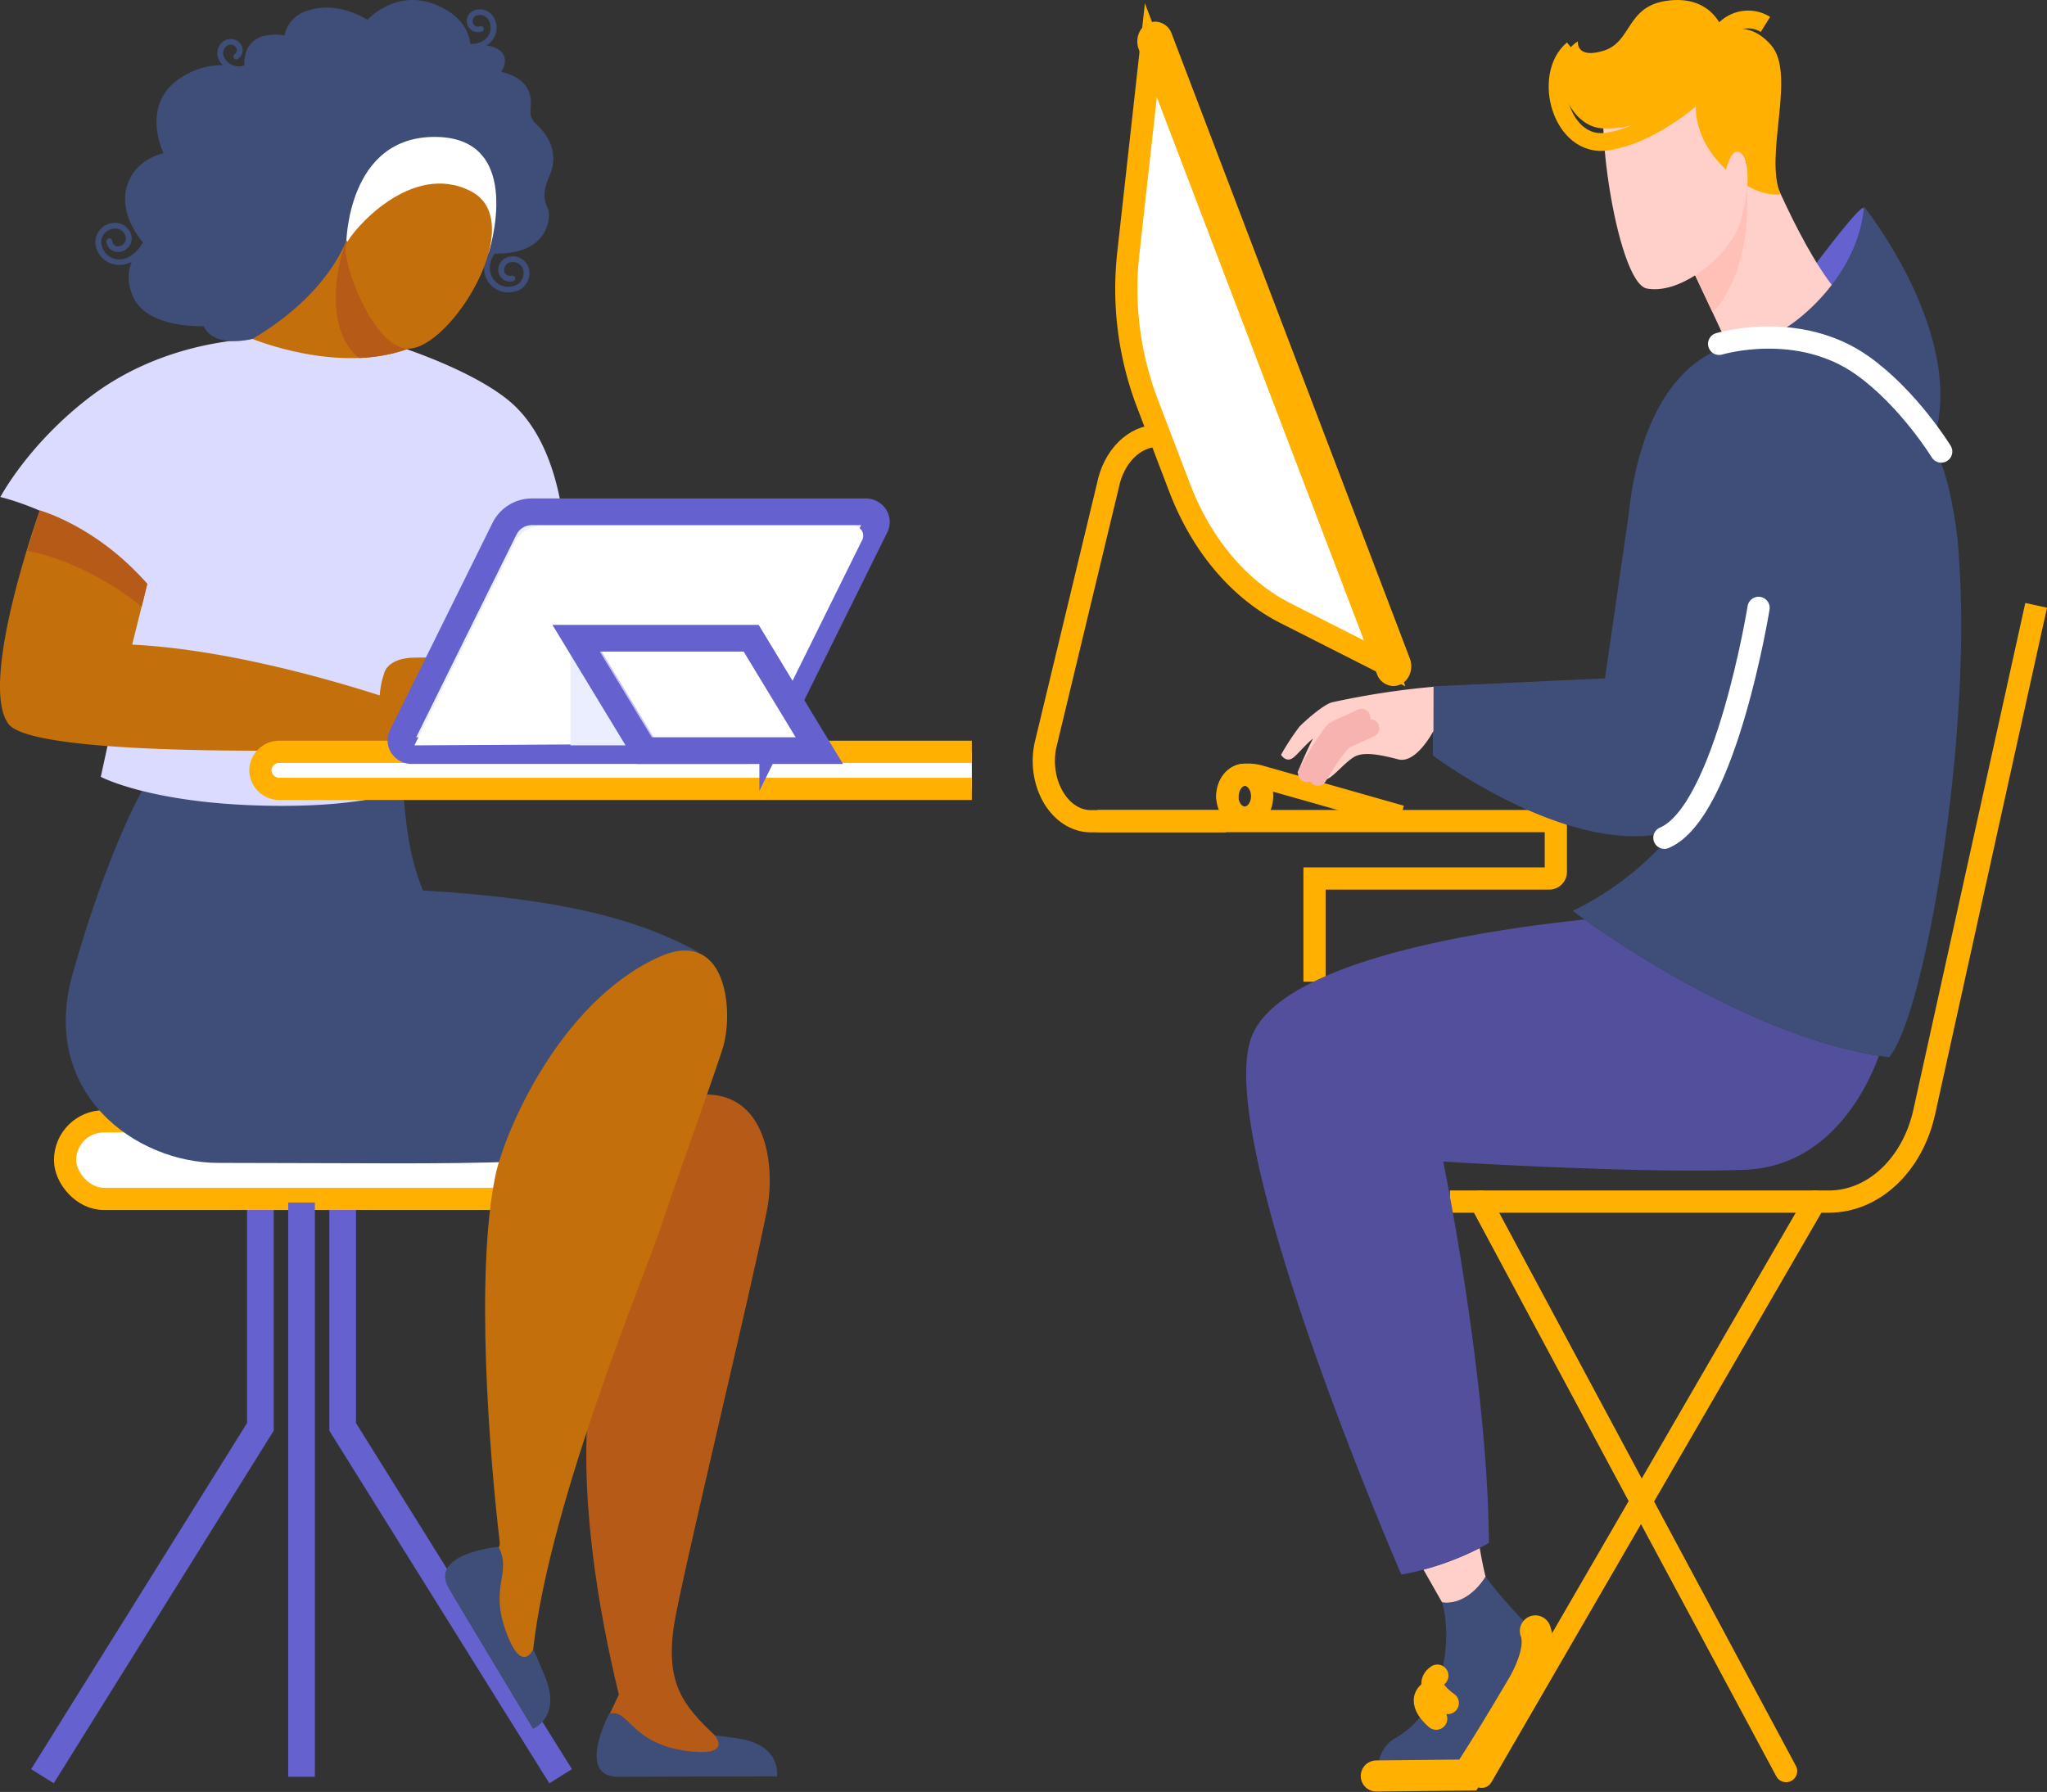 <svg xmlns="http://www.w3.org/2000/svg" width="460.612" height="403.301" viewBox="0 0 460.612 403.301">
  <rect x="0" y="0" width="460.612" height="403.301" fill="#333333" stroke="none"/>
  <g id="Group_6" data-name="Group 6" transform="translate(-1182 -202.057)">
    <g id="Layer_2" data-name="Layer 2" transform="translate(1182 202.057)">
      <g id="Слой_1" data-name="Слой 1" transform="translate(0 0)">
        <g id="_3" data-name="3">
          <g id="CHAIR" transform="translate(9.545 252.365)">
            <path id="Path_205" data-name="Path 205" d="M77.868,849.77v51.3L28.82,979.7" transform="translate(-28.82 -832.306)" fill="none" stroke="#6562cf" stroke-miterlimit="10" stroke-width="6"/>
            <path id="Path_206" data-name="Path 206" d="M232.82,849.77v51.3L281.868,979.7" transform="translate(-165.259 -832.306)" fill="none" stroke="#6562cf" stroke-miterlimit="10" stroke-width="6"/>
            <rect id="Rectangle_1095" data-name="Rectangle 1095" width="106.418" height="17.464" rx="8.732" transform="translate(5.097)" fill="#fff" stroke="#ffb000" stroke-miterlimit="10" stroke-width="5"/>
            <line id="Line_1" data-name="Line 1" y2="129.239" transform="translate(58.304 18.28)" fill="none" stroke="#6562cf" stroke-miterlimit="10" stroke-width="6"/>
          </g>
          <g id="WOMAN">
            <g id="RIGHT_HAND" data-name="RIGHT HAND" transform="translate(93.694 128.108)">
              <path id="Path_207" data-name="Path 207" d="M310.095,403.45s-1.851,17.391-.48,17.487c16.983,1.169,36.536,3.175,39.556,4.223,4.12,1.178,16.105,4.566,17.761,6.033,2.09,1.854,3.11,7.938,3.11,8.688s-1,4.706-1,4.706a2.823,2.823,0,0,1-2.921-2.934c-.056-3.563-3.477-4.261-5.792-4.922-.967-.276-3.312.181-3.55,1.556s3.438,2.54,4.127,3.442a3.32,3.32,0,0,1,.268,3.137l-6.726-2.445c-.994-.359-6.047-4.719-8.495-8.808,0,0-47.855,14.222-59.755,7.065-4.5-2.7-3.643-11.358-1.812-24.644Z" transform="translate(-282.907 -403.45)" fill="#b65a18"/>
            </g>
            <path id="SKIRT" d="M78.961,644c46.11.051,51.7.429,77.794-.686,0,0-1.408-12.485,2.749-22.465,12.221-29.34,27.9-24.1,27.9-24.1-11.489-6.281-26.912-11.981-62.358-14.057-3.494-8.764-3.809-16.007-4.478-22.469L61.9,560.14s-7.889,13.689-15.678,41.336C38.657,628.33,60.465,643.985,78.961,644Z" transform="translate(-29.883 -382.277)" fill="#3f4d79"/>
            <g id="LEGS" transform="translate(100.159 213.931)">
              <g id="LOWER_LEG" data-name="LOWER LEG" transform="translate(31.764 32.399)">
                <path id="LEG" d="M439.013,801.727c2.037-10.561-.354-28.346-16.976-25.7s-13.684,12.828-13.668,19.573c.046,19.411-6.819,29.213-9.064,45.915-3.1,23.069,1.888,50.926,6.369,69.3l-3.673,7.8s6.382,5.716,21.106,6.668,4.232-5.217,4.232-5.217c-7.2-6.8-11.148-11.692-9.293-24.622C419.374,886.182,435.88,817.982,439.013,801.727Z" transform="translate(-398.341 -775.764)" fill="#b65a18"/>
                <path id="SHOE" d="M408.185,1214.412s-7.548,14.133,1.987,14.159c4.077,0,35.767-.089,35.767-.089s1.235-7.256-9.22-8.608c-1.454-.187-4.779-.635-4.779-.635s3.838,4.423-4.726,3.7C412.891,1221.719,412.752,1212.961,408.185,1214.412Z" transform="translate(-403.029 -1075.017)" fill="#3f4d79"/>
              </g>
              <g id="UPPER_LEG" data-name="UPPER LEG">
                <path id="LEG-2" data-name="LEG" d="M364.069,675.292c15.178-7.011,17.1,11.349,14.744,19.916-.964,3.54-11.1,31.636-14.208,41.133s-26.518,65.151-28.922,98.188c-.026.359-3.53,8.91-11.975-15.658-3.133-9.123,5.233-8.1,4.759-12.114-2.285-19.319-5.58-60.347-.921-82.559C329.428,715.231,341.549,685.691,364.069,675.292Z" transform="translate(-316.19 -673.729)" fill="#c36f0b"/>
                <path id="SHOE-2" data-name="SHOE" d="M314.454,1096.36s-15.811,1.426-11.174,9.412c1.987,3.41,18.92,31.541,18.92,31.541s6.537-2.54,2.649-11.927c-.543-1.308-2.57-5.992-2.57-5.992s-2.318,5.252-5.534-2.388C311.848,1105.413,317.65,1102.6,314.454,1096.36Z" transform="translate(-302.429 -962.161)" fill="#3f4d79"/>
              </g>
            </g>
            <path id="BLOUSE" d="M96.908,338.772a310.879,310.879,0,0,1,10.982-40.263s2.51-1.207,19.563-9.526c0,0,.411-23.323-12.224-34.392-8.342-7.3-25.428-12.7-25.428-12.7l-32.84-1.68c-6.332.359-22.219,2.2-36.393,12.943C6.556,263.771.24,275.8.24,275.8s18.546,4.172,32.045,19.541L22.84,338.772s10.926,5.839,36.32,6.475C90.178,346.009,96.908,338.772,96.908,338.772Z" transform="translate(-0.16 -163.936)" fill="#dbdaff"/>
            <g id="LEFT_HAND" data-name="LEFT HAND" transform="translate(0 114.877)">
              <path id="Path_208" data-name="Path 208" d="M112.368,396.928c-.1,3.674-9.6.886-9.667,2.305a1.761,1.761,0,0,0,.331,1.4,2.1,2.1,0,0,1,.116,2.49c-.815,1.518,1.9,1.905,1.076,4.353s.45,2.137.609,4.652c.176,2.842-12.3,5.309-16.029,3.925a2.6,2.6,0,0,1-.96-.654c-5.2.178-80.053,2.566-85.971-5.6-6.8-9.364,7.067-48.017,7.067-48.017,13.207,4.693,24.2,16.531,24.2,16.531l-3.4,13.67c20.692,1.029,43.808,7.621,55.7,11.431a19.628,19.628,0,0,1,.994-4.944c.295-1.172,1.716-3.433,6.68-3.55S112.425,395.01,112.368,396.928Z" transform="translate(0.002 -361.78)" fill="#c36f0b"/>
              <path id="Path_209" data-name="Path 209" d="M21.369,361.78s12.78,3.436,24.2,16.528l-1.262,5.135s-11.042-9.605-25.729-12.574Z" transform="translate(-12.426 -361.78)" fill="#b65a18"/>
            </g>
            <g id="HEAD" transform="translate(21.454)">
              <path id="HAIR" d="M166.962,39.6c-2.206,4.877-.51,6.506-.172,7.967.331,1.41.063,9.688-12.068,9.5a4.946,4.946,0,0,0-.97,4.6,4.167,4.167,0,0,0,5.11,2.724,3.03,3.03,0,0,0,2.179-3.744,2.325,2.325,0,0,0-1.146-1.388,2.5,2.5,0,0,0-1.835-.2,1.716,1.716,0,0,0-1.232,2.124,1.255,1.255,0,0,0,.619.75,1.348,1.348,0,0,0,.991.108.667.667,0,0,1,.82.437.632.632,0,0,1-.455.786,2.647,2.647,0,0,1-3.246-1.731,2.879,2.879,0,0,1,.272-2.274,3.1,3.1,0,0,1,1.871-1.422,3.757,3.757,0,0,1,4.61,2.461,4.29,4.29,0,0,1-3.07,5.315,5.788,5.788,0,0,1-1.5.2,5.425,5.425,0,0,1-5.239-3.81,6.124,6.124,0,0,1,.686-5.011c-13.661-.8-53.038,19.268-53.038,19.268S91.665,78.619,89.118,73.4c0,0-13.4.67-16.112-7.3a9.662,9.662,0,0,1-.06-7.176,5.776,5.776,0,0,1-2.384.7h-.331a5.369,5.369,0,0,1-5.445-4.912,4.386,4.386,0,0,1,4.236-4.541A3.686,3.686,0,0,1,72.96,53.54a3.04,3.04,0,0,1-2.934,3.153,2.589,2.589,0,0,1-2.772-2.369.646.646,0,0,1,.624-.672.654.654,0,0,1,.7.6,1.283,1.283,0,0,0,1.374,1.175,1.749,1.749,0,0,0,1.689-1.813,2.27,2.27,0,0,0-.8-1.592,2.469,2.469,0,0,0-1.742-.58,3.22,3.22,0,0,0-2.185,1.012,2.959,2.959,0,0,0-.8,2.2,4.075,4.075,0,0,0,4.365,3.721c1.9-.1,3.934-1.819,5-3.833-1.606-1.924-5.1-6.91-3.673-12.339,1.692-6.449,8.313-7.729,8.313-7.729s-5.961-12.019,5.3-17.8a16.589,16.589,0,0,1,8.048-2.013,5.824,5.824,0,0,1-.732-.921,3.3,3.3,0,0,1,.977-4.525,2.786,2.786,0,0,1,3.862.826,2.336,2.336,0,0,1-.7,3.21.681.681,0,0,1-.921-.168.619.619,0,0,1,.176-.883,1.086,1.086,0,0,0,.311-1.492,1.44,1.44,0,0,0-.927-.635,1.422,1.422,0,0,0-1.06.2,2.048,2.048,0,0,0-.593,2.82,3.7,3.7,0,0,0,4.461,1.619h0a8.075,8.075,0,0,1,.543-3.41,5.4,5.4,0,0,1,1.421-1.985,6.012,6.012,0,0,1,2.689-1.289,12.492,12.492,0,0,1,4.368-.064,7.281,7.281,0,0,1,5.09-5.528c7-2.432,13.578,2.039,13.578,2.039S132.043-2.279,140.693.81c7.5,2.683,8.352,7.764,8.448,9.053a4.861,4.861,0,0,0,3.077-.8,3.4,3.4,0,0,0,1.1-4.445A2.231,2.231,0,0,0,150.552,3.5a1.316,1.316,0,0,0-.732,1.826,1.178,1.178,0,0,0,1.47.587.673.673,0,0,1,.861.356.627.627,0,0,1-.371.826,2.523,2.523,0,0,1-3.219-3.344,2.631,2.631,0,0,1,1.507-1.432,3.585,3.585,0,0,1,4.464,1.765,4.591,4.591,0,0,1-1.53,6c-.079.057-.162.111-.248.165a5.835,5.835,0,0,1,3.358,1.372c1.865,1.953,0,4.553,0,4.553s4.663.813,6.147,4.23-.891,5.2,1.825,7.643S169.174,34.72,166.962,39.6Z" transform="translate(-64.78 -0.001)" fill="#3f4d79"/>
              <path id="HOOP" d="M235.27,121.125s.089-24.409,20.275-24.082,11.74,26.193,11.74,26.193Z" transform="translate(-178.807 -66.227)" fill="#fff"/>
              <g id="NECK" transform="translate(35.347 54.085)">
                <path id="Path_210" data-name="Path 210" d="M192.643,170.33s-3.958,12.133-21.133,22.186c0,0,19.344,8.049,35.105,2.2Z" transform="translate(-171.51 -170.33)" fill="#c36f0b"/>
                <path id="Path_211" data-name="Path 211" d="M244.521,194.976a36.118,36.118,0,0,1-11.174,2.1c-8.571-7.16-4.173-23.164-3.087-25.669.079-.184.2-.416.331-.689Z" transform="translate(-209.403 -170.596)" fill="#b65a18"/>
              </g>
              <path id="HEAD-2" data-name="HEAD" d="M234.943,143.685c-1.341,3.093,5.855,23.57,14,23.57,9.495,0,27.389-28.629,13.986-35.459S236.218,140.732,234.943,143.685Z" transform="translate(-178.48 -88.787)" fill="#c36f0b"/>
            </g>
          </g>
          <g id="TABLET" transform="translate(58.593 115.188)">
            <g id="TABLE" transform="translate(0 54.006)">
              <path id="Path_212" data-name="Path 212" d="M181.275,532.84H337.006v8.348H181.275a4.268,4.268,0,0,1-4.355-4.169h0a4.268,4.268,0,0,1,4.355-4.176Z" transform="translate(-176.92 -532.84)" fill="#fff"/>
              <path id="Path_213" data-name="Path 213" d="M337.006,541.2H181.275a4.268,4.268,0,0,1-4.355-4.172h0a4.268,4.268,0,0,1,4.355-4.176H337.006" transform="translate(-176.92 -532.847)" fill="none" stroke="#ffb000" stroke-miterlimit="10" stroke-width="5"/>
            </g>
            <g id="TABLET-2" data-name="TABLET" transform="translate(31.365)">
              <path id="Path_214" data-name="Path 214" d="M349.092,416.5H274.026A2.424,2.424,0,0,1,272,415.428a2.217,2.217,0,0,1-.138-2.216l23.1-46.7a6.874,6.874,0,0,1,6.193-3.756h75.065a2.424,2.424,0,0,1,2.037,1.07,2.217,2.217,0,0,1,.136,2.223l-23.106,46.7A6.888,6.888,0,0,1,349.092,416.5Z" transform="translate(-271.628 -362.76)" fill="none" stroke="#000" stroke-miterlimit="10" stroke-width="1"/>
              <path id="Path_215" data-name="Path 215" d="M349.862,416.5H274.8a2.424,2.424,0,0,1-2.028-1.071,2.217,2.217,0,0,1-.138-2.216l23.1-46.7a6.884,6.884,0,0,1,6.193-3.756h75.065a2.424,2.424,0,0,1,2.028,1.071,2.217,2.217,0,0,1,.138,2.216l-23.1,46.7A6.881,6.881,0,0,1,349.862,416.5Z" transform="translate(-272.143 -362.76)" fill="#eaeeff" stroke="#6562cf" stroke-miterlimit="10" stroke-width="6"/>
              <path id="Path_216" data-name="Path 216" d="M281.59,422.026l22.636-45.766a6.748,6.748,0,0,1,6.071-3.68h69.922a2.376,2.376,0,0,1,1.987,1.05,2.174,2.174,0,0,1,.135,2.173L360.878,419.21A4.342,4.342,0,0,1,357,421.582Z" transform="translate(-278.291 -369.462)" fill="#fff"/>
              <path id="Path_217" data-name="Path 217" d="M387.61,448.65v25.292h15.337Z" transform="translate(-349.199 -421.377)" fill="#eaeeff"/>
              <path id="Path_218" data-name="Path 218" d="M446.178,477.258H406.8L391.46,451.97h39.381Z" transform="translate(-351.774 -423.643)" fill="none" stroke="#000" stroke-miterlimit="10" stroke-width="1"/>
              <path id="Path_219" data-name="Path 219" d="M443.946,477.258H407.377L392.04,451.97h36.569Z" transform="translate(-352.162 -423.643)" fill="#c7bfff"/>
              <path id="Path_220" data-name="Path 220" d="M454.946,477.258H418.377L403.04,451.97h36.569Z" transform="translate(-359.519 -423.643)" fill="#fff"/>
              <path id="Path_221" data-name="Path 221" d="M446.178,477.668H406.8L391.46,452.38h39.381Z" transform="translate(-351.774 -423.923)" fill="none" stroke="#6562cf" stroke-miterlimit="10" stroke-width="6"/>
            </g>
          </g>
        </g>
      </g>
    </g>
    <g id="Layer_2-2" data-name="Layer 2" transform="translate(1416.878 202.057)">
      <g id="Слой_1-2" data-name="Слой 1" transform="translate(0 0)">
        <g id="_2" data-name="2" transform="translate(0)">
          <g id="COMPUTER" transform="translate(0 7.379)">
            <path id="Path_222" data-name="Path 222" d="M48.88,577.25h101.8a1.51,1.51,0,0,1,1.334,1.639v9.642a1.51,1.51,0,0,1-1.334,1.639H97.714V613.4" transform="translate(-36.8 -399.841)" fill="none" stroke="#ffb000" stroke-miterlimit="10" stroke-width="5"/>
            <path id="Path_223" data-name="Path 223" d="M79.335,35.25,74.269,80.857A72.246,72.246,0,0,0,78.4,114.332l7.4,19.4c4.92,12.888,13.414,22.956,23.814,28.228l22.358,11.335Z" transform="translate(-55.243 -31.345)" fill="#fff" stroke="#ffb000" stroke-miterlimit="10" stroke-width="5"/>
            <path id="Path_224" data-name="Path 224" d="M43.466,393.149H13.1c-6.9,0-11.958-8.323-10.275-16.918l14.065-58.5c1.3-6.665,5.975-11.335,11.33-11.335" transform="translate(-2.501 -215.695)" fill="none" stroke="#ffb000" stroke-miterlimit="10" stroke-width="5"/>
            <path id="Path_225" data-name="Path 225" d="M148,167.57h0a1.532,1.532,0,0,1-1.365-1.092L93.035,25.857c-.495-1.3.242-2.807,1.365-2.807h0a1.535,1.535,0,0,1,1.375,1.092l53.592,140.621C149.862,166.059,149.125,167.57,148,167.57Z" transform="translate(-69.339 -23.05)" fill="#fff" stroke="#ffb000" stroke-miterlimit="10" stroke-width="5"/>
            <ellipse id="Ellipse_6" data-name="Ellipse 6" cx="3.92" cy="4.818" rx="3.92" ry="4.818" transform="translate(41.285 166.996)" fill="none" stroke="#ffb000" stroke-miterlimit="10" stroke-width="5"/>
            <path id="Path_226" data-name="Path 226" d="M161.054,550.137c-.07-2.939,1.505-5.378,3.907-5.464l.38-.016a9.839,9.839,0,0,1,3.032.368l31.716,9.021" transform="translate(-119.755 -377.677)" fill="none" stroke="#ffb000" stroke-miterlimit="10" stroke-width="5"/>
          </g>
          <g id="CHAIR-2" data-name="CHAIR" transform="translate(91.385 136.242)">
            <path id="Path_227" data-name="Path 227" d="M485.268,425.6,460.089,539.626c-2.624,11.9-11.411,20.166-21.444,20.167H353.36" transform="translate(-353.36 -425.6)" fill="none" stroke="#ffb000" stroke-miterlimit="10" stroke-width="5"/>
            <line id="Line_2" data-name="Line 2" x2="68.746" y2="128.182" transform="translate(6.894 134.181)" fill="none" stroke="#ffb000" stroke-linecap="round" stroke-miterlimit="10" stroke-width="5"/>
            <line id="Line_3" data-name="Line 3" x1="74.997" y2="129.462" transform="translate(7.155 134.181)" fill="none" stroke="#ffb000" stroke-linecap="round" stroke-miterlimit="10" stroke-width="5"/>
          </g>
          <g id="MAN" transform="translate(45.539)">
            <g id="LEG-3" data-name="LEG" transform="translate(0 206.953)">
              <path id="LEG-4" data-name="LEG" d="M344.464,1094.831s-3.576,6.722-9.785,5.781l-4.2-7.385a64.086,64.086,0,0,0,12.664-4.847C343.571,1090.835,344.016,1093.086,344.464,1094.831Z" transform="translate(-290.594 -946.923)" fill="#ffcfc9"/>
              <path id="PANTS" d="M319.725,677.145c-2.516,6.924-10.9,24.915-30.177,25.661-23.9.925-67.871-1.847-67.871-1.847S231.734,749.8,231.95,786.8a61.875,61.875,0,0,1-19.691,7.113s-42.195-97-33.816-120.71c6.235-17.642,53.629-24.5,75.052-26.717C262.4,652.835,292.02,672.717,319.725,677.145Z" transform="translate(-177.343 -646.49)" fill="#52509d"/>
              <g id="SHOE-3" data-name="SHOE" transform="translate(29.272 147.907)">
                <path id="Path_228" data-name="Path 228" d="M315.025,1108.53a99.819,99.819,0,0,0,9.14,10.532c3.037,2.952,1.844,8.643-.742,13.426a174.746,174.746,0,0,1-12.914,20.369s-6.728.874-19.821.214c0,0-.49-5.711,4.139-8.291,10.549-5.881,12.924-21.448,10.418-30.453C305.24,1114.311,310.509,1115.467,315.025,1108.53Z" transform="translate(-290.427 -1108.53)" fill="#3f4d79"/>
                <path id="Path_229" data-name="Path 229" d="M325.533,1146.64c1.261,3.288-.615,8.23-2.547,11.758,0,0-7.184,12.309-12.653,20.673l-20.6.215" transform="translate(-289.73 -1134.44)" fill="none" stroke="#ffb000" stroke-linecap="round" stroke-miterlimit="10" stroke-width="7"/>
                <path id="Path_230" data-name="Path 230" d="M334.215,1195.249s-4.753-3.822-1.3-6.159" transform="translate(-320.736 -1163.301)" fill="none" stroke="#ffb000" stroke-linecap="round" stroke-miterlimit="10" stroke-width="5"/>
                <path id="Path_231" data-name="Path 231" d="M341.71,1184.249s-5.8-3.822-2.344-6.159" transform="translate(-325.626 -1155.823)" fill="none" stroke="#ffb000" stroke-linecap="round" stroke-miterlimit="10" stroke-width="5"/>
              </g>
            </g>
            <g id="HEAD-3" data-name="HEAD" transform="translate(70.061)">
              <path id="HOOD" d="M621.38,175.773s21.827-7.392,23.371-29.342C645.014,142.714,621.38,175.773,621.38,175.773Z" transform="translate(-575.786 -99.357)" fill="#6562cf"/>
              <g id="NECK-2" data-name="NECK" transform="translate(27.734 33.513)">
                <path id="Path_232" data-name="Path 232" d="M570.933,104.69s9.421,24.21,18.089,33.247c0,0-13.838,11.31-25.455,11.3,0,0-7.605-16.46-10.757-22.757Z" transform="translate(-552.81 -104.69)" fill="#ffcfc9"/>
                <path id="Path_233" data-name="Path 233" d="M559.934,152.516c-2.4-5.144-5.418-11.524-7.124-14.943L566.6,121l.945,2.314C568.55,134.41,566.031,146.517,559.934,152.516Z" transform="translate(-552.81 -115.779)" fill="#ffc0b7"/>
              </g>
              <path id="HEAD-4" data-name="HEAD" d="M518.3,70.275s-.042,9.283-2.915,14.421c-3.615,6.47-12.817,13.445-19.821,12.164S482.451,51.984,487.7,49.4s19.93-4.949,24.306,3.006S518.3,70.275,518.3,70.275Z" transform="translate(-475.465 -31.922)" fill="#ffcfc9"/>
              <g id="HAIR-2" data-name="HAIR">
                <path id="Path_234" data-name="Path 234" d="M499.013,43.734s-3.05.6-7.483-1.9c.138-2.036.2-6.217-1.513-7.42-1.87-1.312-2.938,2.391-3.269,3.793q-.6-.57-1.211-1.226c-7.293-7.788-5.394-15.414-5.394-15.414s-10.851,7.843-21.189,7.324c-8.58-.429-12.781-15.186-5.548-19.585,0,0-.521,4.043,5.793,2.106S464.286,1.6,473.134.214C484.036-1.48,486.289,7.4,486.289,7.4s5.222-3.377,10.6,2.766C502.615,16.71,495.215,34.982,499.013,43.734Z" transform="translate(-448.83 0.001)" fill="#ffb000"/>
                <path id="Path_235" data-name="Path 235" d="M478.758,43.7s-10.142,9.943-21.165,11.707c-10.369,1.658-14.911-14.8-7.866-20.766" transform="translate(-446.33 -23.551)" fill="none" stroke="#ffb000" stroke-miterlimit="10" stroke-width="4"/>
                <path id="Path_236" data-name="Path 236" d="M586.55,17.312a7.351,7.351,0,0,1,10.257-2.561" transform="translate(-550.028 -9.251)" fill="none" stroke="#ffb000" stroke-miterlimit="10" stroke-width="4"/>
              </g>
            </g>
            <g id="HOODY" transform="translate(42.009 46.485)">
              <path id="Path_237" data-name="Path 237" d="M441.3,400.018c8.126-9.783,18.477-71.479,15.773-111.033a81.824,81.824,0,0,0-1.6-13.346h0a61.987,61.987,0,0,0-1.847-7.561,40.839,40.839,0,0,0-15.159-20.292c-7.6-6.687-17.511-11.313-30.648-8.611-19.555,4.021-24.1,28.014-25.147,38.936l-.016-.019-5.306,36.66-38.715,1.8v15.564S370.4,355.928,392.9,349.027l.2-.064a68.751,68.751,0,0,1-23,18.119S407.595,395.674,441.3,400.018Z" transform="translate(-338.63 -208.562)" fill="#3f4d79"/>
              <path id="Path_238" data-name="Path 238" d="M559.824,427.36s-7.413,45.889-21.194,51.744" transform="translate(-486.538 -337.039)" fill="none" stroke="#fff" stroke-linecap="round" stroke-miterlimit="10" stroke-width="5"/>
              <path id="Path_239" data-name="Path 239" d="M621.38,175.141c6.04-.96,22.045-13.467,23.358-29.931,0,0,24.064,29.931,15.25,53.847,0,0-4.907-11.2-15.518-18.013C631.77,172.9,621.38,175.141,621.38,175.141Z" transform="translate(-547.735 -145.21)" fill="#3f4d79"/>
              <path id="Path_240" data-name="Path 240" d="M635.892,262.972s-7.293-11.915-17.646-19.309c-14.495-10.356-32.326-4.93-32.326-4.93" transform="translate(-521.511 -207.828)" fill="none" stroke="#fff" stroke-linecap="round" stroke-miterlimit="10" stroke-width="5"/>
            </g>
            <g id="ARM" transform="translate(7.839 154.572)">
              <path id="Path_241" data-name="Path 241" d="M241.735,492.79s-3.847,7.475-7.941,6.4-7.9-1.809-9.981-.5c-2.566,1.623-5.113,5.205-6.788,5.138a13.393,13.393,0,0,1-5.886-1.6q1.581-3.959,3.48-7.708c-1.419,1.1-3.3,3.371-4.344,4.229-1.667,1.377-2.834-.583-2.834-.583a54.64,54.64,0,0,1,4.141-6.338c1.211-1.258,5.582-5.16,7.488-5.506a179,179,0,0,1,22.691-3.467Z" transform="translate(-207.44 -482.86)" fill="#ffcfc9"/>
              <path id="Path_242" data-name="Path 242" d="M229.8,517.1s5.108-9.194,6.527-9.84c2.5-1.136,5.761-2.638,5.761-2.638" transform="translate(-223.976 -497.654)" fill="none" stroke="#f7b3af" stroke-linecap="round" stroke-miterlimit="10" stroke-width="4"/>
              <path id="Path_243" data-name="Path 243" d="M239.35,522.914s4.615-7.683,6.032-8.323c2.5-1.136,5.764-2.641,5.764-2.641" transform="translate(-231.039 -502.638)" fill="none" stroke="#f7b3af" stroke-linecap="round" stroke-miterlimit="10" stroke-width="4"/>
            </g>
          </g>
        </g>
      </g>
    </g>
  </g>
</svg>
